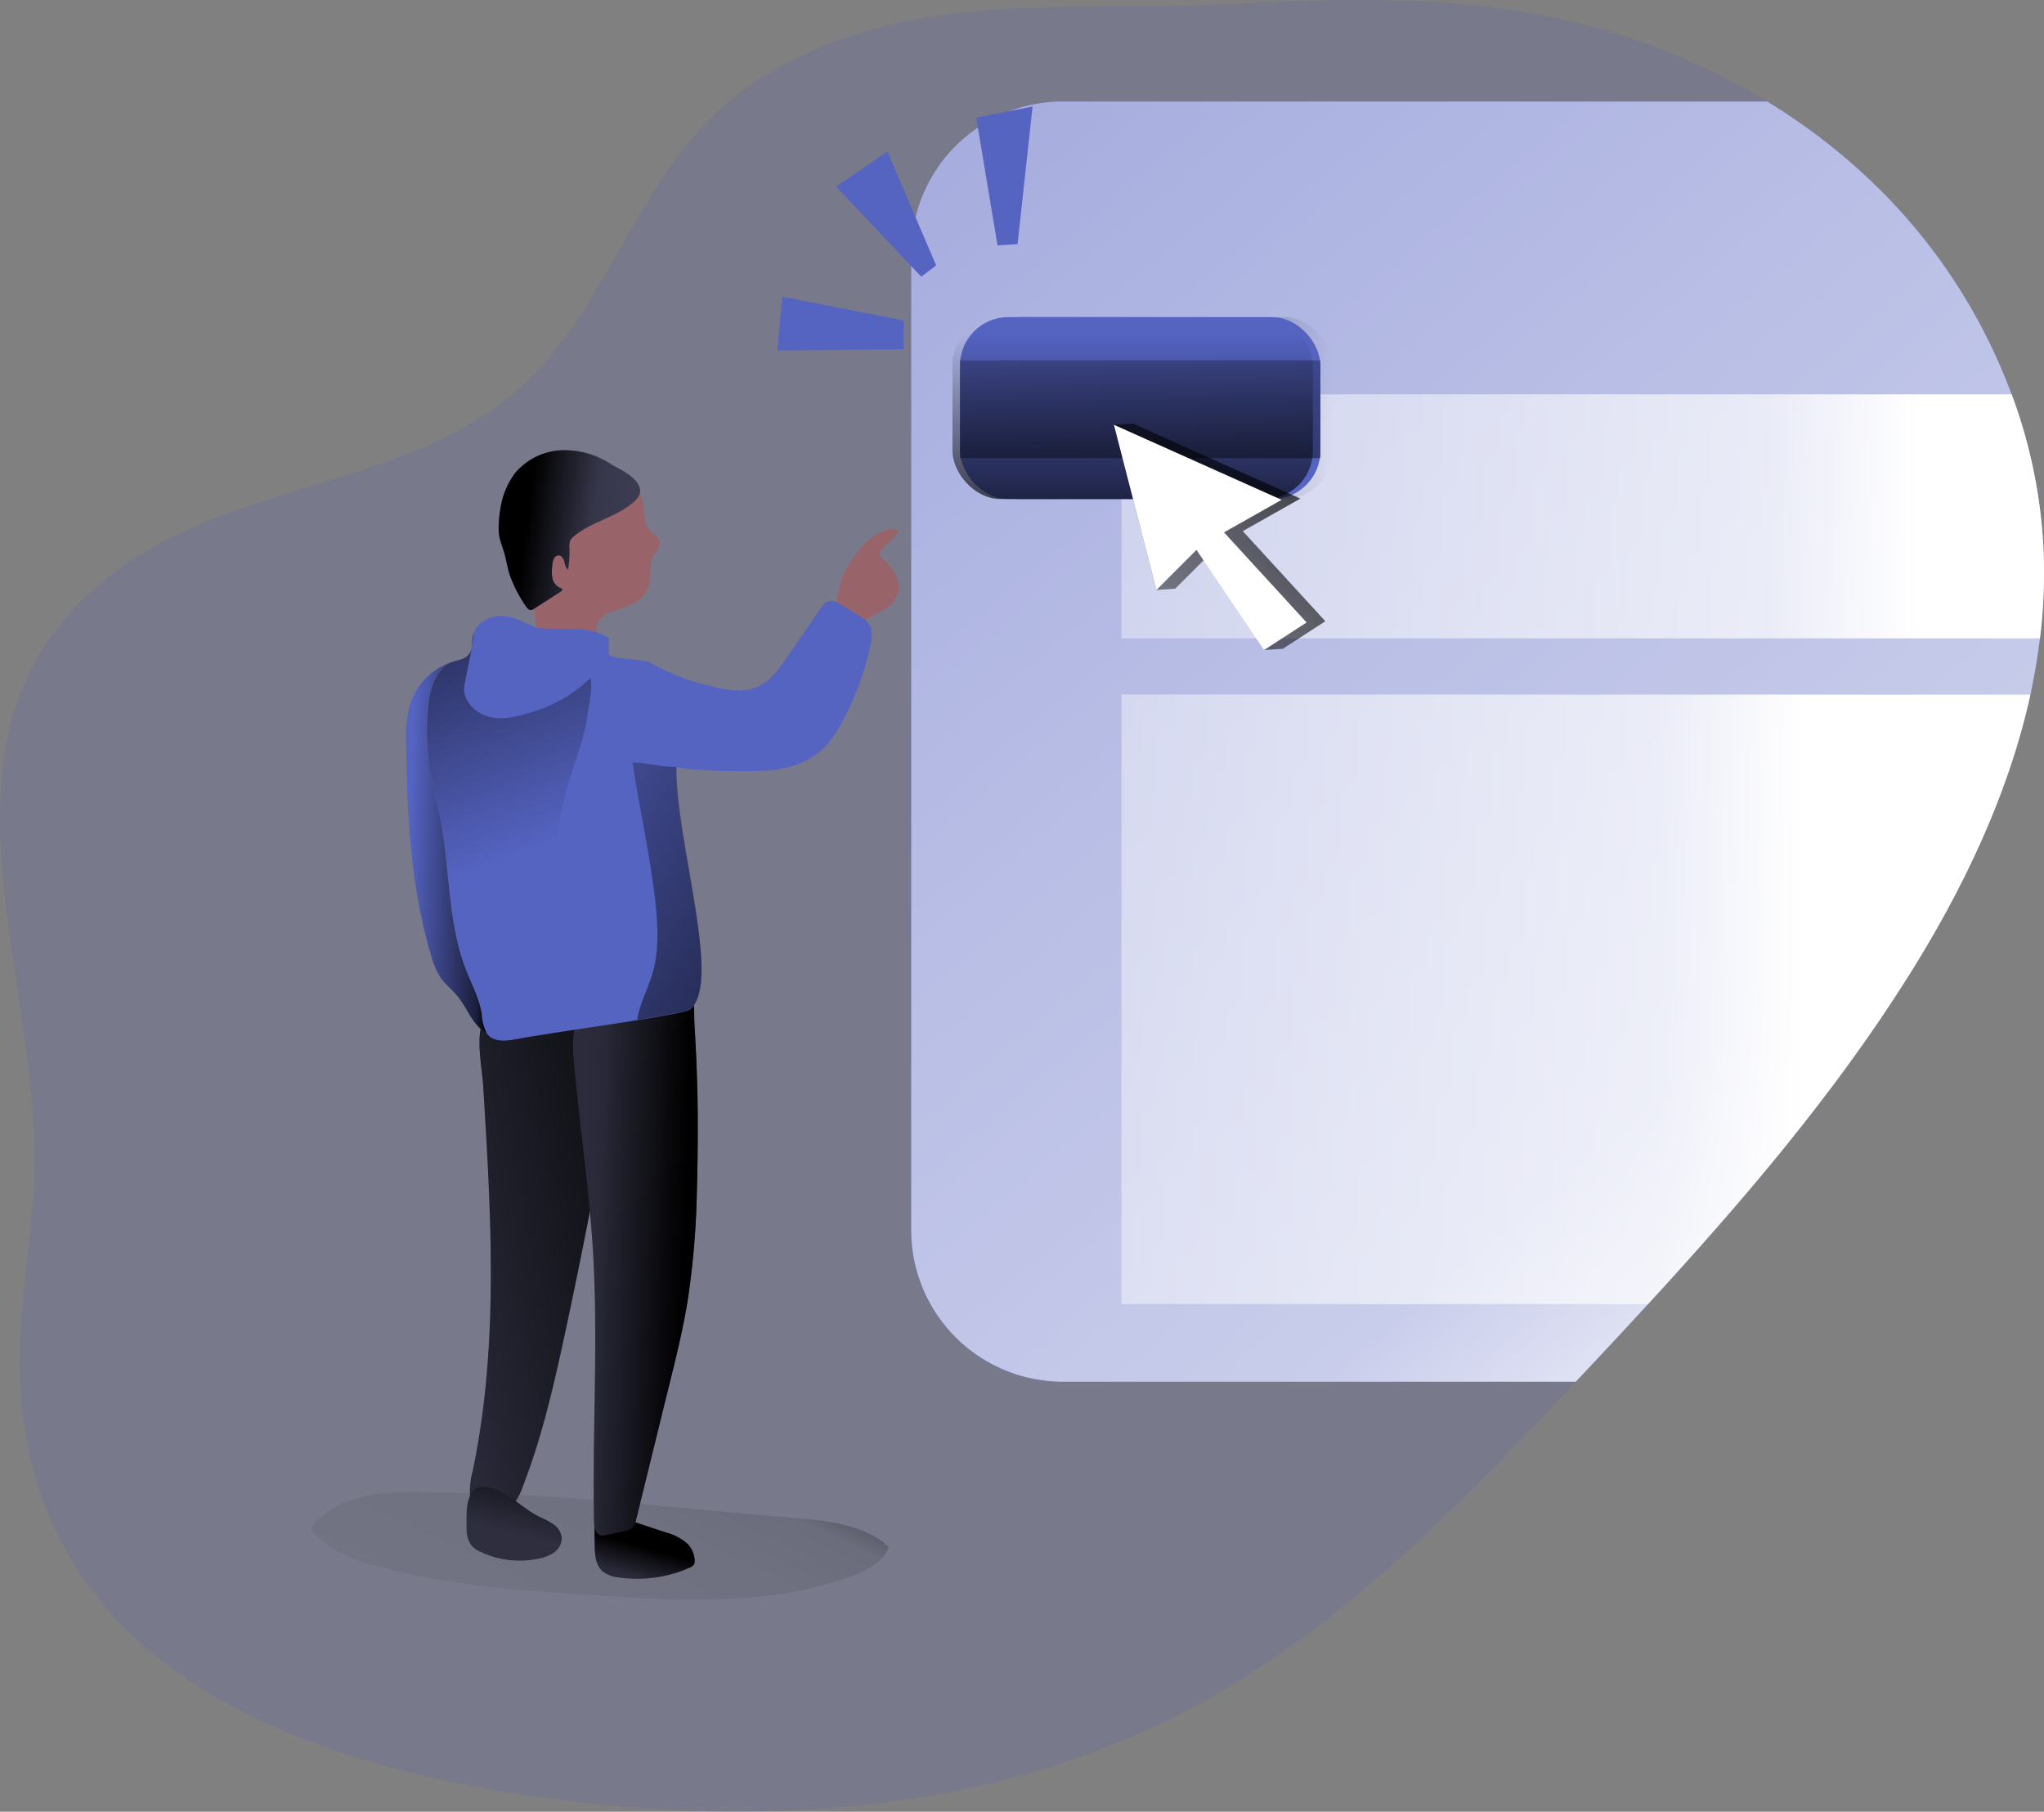 <svg id="Layer_1" data-name="Layer 1" xmlns="http://www.w3.org/2000/svg" xmlns:xlink="http://www.w3.org/1999/xlink" viewBox="0 0 429.22 380.4"><rect x="0" y="0" width="429.22" height="380.4" fill="#808080" stroke="none"/><defs><linearGradient id="linear-gradient" x1="157.73" y1="281.46" x2="96.13" y2="410.34" gradientUnits="userSpaceOnUse"><stop offset="0.01"/><stop offset="0.23" stop-opacity="0.11"/><stop offset="0.32" stop-opacity="0.08"/><stop offset="1" stop-opacity="0"/></linearGradient><linearGradient id="linear-gradient-2" x1="143.55" y1="332.1" x2="140.14" y2="343.93" gradientUnits="userSpaceOnUse"><stop offset="0.01"/><stop offset="0.54" stop-opacity="0.11"/><stop offset="0.6" stop-opacity="0.08"/><stop offset="1" stop-opacity="0"/></linearGradient><linearGradient id="linear-gradient-3" x1="149.36" y1="265.47" x2="91.9" y2="275.63" gradientUnits="userSpaceOnUse"><stop offset="0.01"/><stop offset="0.13" stop-opacity="0.69"/><stop offset="1" stop-opacity="0"/></linearGradient><linearGradient id="linear-gradient-4" x1="119.76" y1="313.75" x2="115.91" y2="329.52" xlink:href="#linear-gradient-3"/><linearGradient id="linear-gradient-5" x1="152.32" y1="270.87" x2="117.99" y2="269.82" xlink:href="#linear-gradient-2"/><linearGradient id="linear-gradient-6" x1="118.63" y1="118.09" x2="144.56" y2="121.42" xlink:href="#linear-gradient-2"/><linearGradient id="linear-gradient-7" x1="111.77" y1="185.59" x2="94.43" y2="185.06" xlink:href="#linear-gradient-3"/><linearGradient id="linear-gradient-8" x1="94.16" y1="115.8" x2="120.72" y2="185.15" xlink:href="#linear-gradient-3"/><linearGradient id="linear-gradient-9" x1="193.88" y1="223.84" x2="99.03" y2="166.54" xlink:href="#linear-gradient-3"/><linearGradient id="linear-gradient-10" x1="77.16" y1="-104.06" x2="415.6" y2="297.44" gradientUnits="userSpaceOnUse"><stop offset="0.02" stop-color="#fff" stop-opacity="0"/><stop offset="0.02" stop-color="#fff" stop-opacity="0.05"/><stop offset="0.03" stop-color="#fff" stop-opacity="0.16"/><stop offset="0.04" stop-color="#fff" stop-opacity="0.24"/><stop offset="0.06" stop-color="#fff" stop-opacity="0.31"/><stop offset="0.07" stop-color="#fff" stop-opacity="0.36"/><stop offset="0.1" stop-color="#fff" stop-opacity="0.38"/><stop offset="0.16" stop-color="#fff" stop-opacity="0.39"/><stop offset="0.84" stop-color="#fff" stop-opacity="0.68"/><stop offset="1" stop-color="#fff"/></linearGradient><linearGradient id="linear-gradient-11" x1="217.49" y1="115.95" x2="411.23" y2="115.95" xlink:href="#linear-gradient-10"/><linearGradient id="linear-gradient-12" x1="204.13" y1="85.68" x2="279.8" y2="85.68" xlink:href="#linear-gradient-3"/><linearGradient id="linear-gradient-13" x1="196.5" y1="217.37" x2="387.37" y2="217.37" xlink:href="#linear-gradient-10"/><linearGradient id="linear-gradient-14" x1="237.85" y1="112.84" x2="237.85" y2="70.09" xlink:href="#linear-gradient-3"/><linearGradient id="linear-gradient-15" x1="244.76" y1="151.21" x2="235.65" y2="39.8" xlink:href="#linear-gradient-3"/><linearGradient id="linear-gradient-16" x1="282.57" y1="86.07" x2="188.83" y2="170.2" xlink:href="#linear-gradient-3"/></defs><title>Click here</title><path d="M408.82,213c-19.55,30.92-44.49,58-69.55,84.67C314.53,324,288.9,350.51,256.82,367.1c-38.63,20-84,23.91-127.18,18.82-50.83-6-111.91-24.05-116.81-85-1.18-14.76,1.81-29.51,2.65-44.29,2.58-44.76-26.91-97.43,18.36-130,25.08-18,60.93-17.12,83.85-37.81,17.18-15.51,23.5-40.17,39.93-56.47C169.11,21,184.8,14.57,200.72,11.58c21-3.94,42.4-2,63.59-3.1,22.46-1.13,45.18-2,67.41,2.13a142.67,142.67,0,0,1,47.77,18.23,127.87,127.87,0,0,1,24.57,19.4C423.41,67.91,436,94.47,437.47,122,439.2,154.29,426.08,185.68,408.82,213Z" transform="translate(-8.4 -7.53)" fill="#5563c1" opacity="0.18" style="isolation:isolate"/><path d="M100.08,320.91c-9.62-.47-21-.17-26.54,7.69,3.48,4.33,9,6.4,14.39,7.87,14.88,4.08,30.4,5.08,45.8,6.06,18.08,1.16,36.8,2.22,53.75-4.18,3.12-1.18,6.44-2.91,7.56-6.05-5.3-4.71-12.92-5.5-20-6.06C150.21,324.27,125,320.91,100.08,320.91Z" transform="translate(-8.4 -7.53)" fill="url(#linear-gradient)"/><path d="M133.29,331.84c0,2,.13,4.31,1.66,5.64a6.46,6.46,0,0,0,3.28,1.25,27,27,0,0,0,15-2.06,1.76,1.76,0,0,0,.92-.7,1.74,1.74,0,0,0,.12-.75,5.36,5.36,0,0,0-1.43-3.46,10.72,10.72,0,0,0-4.62-2.46l-7.33-2.43c-2-.68-4.49-1.3-6.59-.6-1.14.38-1-.12-1.06,1.48C133.21,329.1,133.29,330.48,133.29,331.84Z" transform="translate(-8.4 -7.53)" fill="#2e2e3f"/><path d="M133.29,331.84c0,2,.13,4.31,1.66,5.64a6.46,6.46,0,0,0,3.28,1.25,27,27,0,0,0,15-2.06,1.76,1.76,0,0,0,.92-.7,1.74,1.74,0,0,0,.12-.75,5.36,5.36,0,0,0-1.43-3.46,10.72,10.72,0,0,0-4.62-2.46l-7.33-2.43c-2-.68-4.49-1.3-6.59-.6-1.14.38-1-.12-1.06,1.48C133.21,329.1,133.29,330.48,133.29,331.84Z" transform="translate(-8.4 -7.53)" fill="url(#linear-gradient-2)"/><path d="M109.86,235.43c1.66,27.06,3.36,54.5-2.21,81a16.52,16.52,0,0,0-.56,5.18,5.21,5.21,0,0,0,2.67,4.23,5.13,5.13,0,0,0,5.53-1.29,14,14,0,0,0,3-5.19c3.91-10.12,6.35-20.75,8.64-31.36q4.4-20.41,8.13-41c1.92-10.62,3.71-21.46,2.33-32.17L121,216.5c-4,.4-9.5,1.26-11.24,5.6C108.29,225.72,109.63,231.69,109.86,235.43Z" transform="translate(-8.4 -7.53)" fill="#2e2e3f"/><path d="M109.86,235.43c1.66,27.06,3.36,54.5-2.21,81a16.52,16.52,0,0,0-.56,5.18,5.21,5.21,0,0,0,2.67,4.23,5.13,5.13,0,0,0,5.53-1.29,14,14,0,0,0,3-5.19c3.91-10.12,6.35-20.75,8.64-31.36q4.4-20.41,8.13-41c1.92-10.62,3.71-21.46,2.33-32.17L121,216.5c-4,.4-9.5,1.26-11.24,5.6C108.29,225.72,109.63,231.69,109.86,235.43Z" transform="translate(-8.4 -7.53)" fill="url(#linear-gradient-3)"/><path d="M106.39,328.31a5.94,5.94,0,0,0,.92,3.62,5.57,5.57,0,0,0,2,1.44,19.15,19.15,0,0,0,12.36,1.39,8,8,0,0,0,3.19-1.35,3.68,3.68,0,0,0,1.5-3,4,4,0,0,0-1.67-2.77,15.81,15.81,0,0,0-2.92-1.58c-3.76-1.79-7-5.73-11.2-6.31C106,319.14,106.32,325.26,106.39,328.31Z" transform="translate(-8.4 -7.53)" fill="#2e2e3f"/><path d="M106.39,328.31a5.94,5.94,0,0,0,.92,3.62,5.57,5.57,0,0,0,2,1.44,19.15,19.15,0,0,0,12.36,1.39,8,8,0,0,0,3.19-1.35,3.68,3.68,0,0,0,1.5-3,4,4,0,0,0-1.67-2.77,15.81,15.81,0,0,0-2.92-1.58c-3.76-1.79-7-5.73-11.2-6.31C106,319.14,106.32,325.26,106.39,328.31Z" transform="translate(-8.4 -7.53)" fill="url(#linear-gradient-4)"/><path d="M154.74,257.47a176.79,176.79,0,0,1-1.83,22.41c-1,6.49-2.6,12.88-4.18,19.25L142,326.52a3.35,3.35,0,0,1-.92,1.88,3.41,3.41,0,0,1-1.45.58l-3.71.82a2.8,2.8,0,0,1-1.49.06c-1.06-.37-1.27-1.74-1.29-2.86-.39-19,.92-38.06-.24-57-.8-13.06-2.76-26-3.94-39.06-.32-3.58-.54-7.4,1.18-10.56,2-3.65,6-5.43,9.71-6.71,3-1,8.77-3.82,11.76-1.69s2.44,7.66,2.62,10.67q.51,8.23.66,16.47Q155,248.28,154.74,257.47Z" transform="translate(-8.4 -7.53)" fill="#2e2e3f"/><path d="M154.74,257.47a176.79,176.79,0,0,1-1.83,22.41c-1,6.49-2.6,12.88-4.18,19.25L142,326.52a3.35,3.35,0,0,1-.92,1.88,3.41,3.41,0,0,1-1.45.58l-3.71.82a2.8,2.8,0,0,1-1.49.06c-1.06-.37-1.27-1.74-1.29-2.86-.39-19,.92-38.06-.24-57-.8-13.06-2.76-26-3.94-39.06-.32-3.58-.54-7.4,1.18-10.56,2-3.65,6-5.43,9.71-6.71,3-1,8.77-3.82,11.76-1.69s2.44,7.66,2.62,10.67q.51,8.23.66,16.47Q155,248.28,154.74,257.47Z" transform="translate(-8.4 -7.53)" fill="url(#linear-gradient-5)"/><path d="M143.62,114.64c.13,1.56.26,3.28,1.35,4.41.71.74,1.82,1.24,2,2.25s-.75,2-1.29,2.9c-1.23,2.15-.34,5-1.36,7.23a6.38,6.38,0,0,1-3,2.88,27.67,27.67,0,0,1-4,1.5,5.51,5.51,0,0,0-3.18,2.08c-1.24,2.11.47,5-.54,7.22-.78,1.74-2.89,2.41-4.78,2.7a7.25,7.25,0,0,1-3,0,5.55,5.55,0,0,1-3.33-2.92,14.62,14.62,0,0,1-1.25-4.37c-.84-4.89-1.3-9.85-1.69-14.8-.22-2.8-.4-5.75.83-8.27a13.29,13.29,0,0,1,3.73-4.28,15.08,15.08,0,0,1,5.86-3.25,18.42,18.42,0,0,1,5.93-.1l3.31.31a9.52,9.52,0,0,1,2.52.19C143.28,110.93,143.51,113.34,143.62,114.64Z" transform="translate(-8.4 -7.53)" fill="#98646a"/><path d="M142.54,111.69a3.09,3.09,0,0,1-.69.88c-3.61,3.53-9.15,4.36-13,7.61a2.62,2.62,0,0,0-.64.69,3.22,3.22,0,0,0-.23,1.72,22.52,22.52,0,0,1-.31,4.56,3,3,0,0,1-.74-1.67c-.16-.61-.52-1.27-1.14-1.33a1.18,1.18,0,0,0-1.08.68,3.22,3.22,0,0,0-.31,1.3,8.3,8.3,0,0,0,0,2.77A2.81,2.81,0,0,0,126.1,131a.52.52,0,0,1,.33.19c.13.21-.11.45-.32.59l-5.58,3.57a1.37,1.37,0,0,1-.69.27c-.43,0-.73-.42-1-.78a28.92,28.92,0,0,1-3.43-6.68c-.46-1.5-.68-3.06-1.12-4.56-.32-1.1-.76-2.16-1-3.29a12.36,12.36,0,0,1-.14-3,24.81,24.81,0,0,1,.4-3.33,16.25,16.25,0,0,1,3-7.08,13.46,13.46,0,0,1,9.62-4.82,17.61,17.61,0,0,1,10.5,2.89C138.64,106.12,144.09,108.48,142.54,111.69Z" transform="translate(-8.4 -7.53)" fill="#3d3d54"/><path d="M142.54,111.69a3.09,3.09,0,0,1-.69.88c-3.61,3.53-9.15,4.36-13,7.61a2.62,2.62,0,0,0-.64.69,3.22,3.22,0,0,0-.23,1.72,22.52,22.52,0,0,1-.31,4.56,3,3,0,0,1-.74-1.67c-.16-.61-.52-1.27-1.14-1.33a1.18,1.18,0,0,0-1.08.68,3.22,3.22,0,0,0-.31,1.3,8.3,8.3,0,0,0,0,2.77A2.81,2.81,0,0,0,126.1,131a.52.52,0,0,1,.33.19c.13.21-.11.45-.32.59l-5.58,3.57a1.37,1.37,0,0,1-.69.27c-.43,0-.73-.42-1-.78a28.92,28.92,0,0,1-3.43-6.68c-.46-1.5-.68-3.06-1.12-4.56-.32-1.1-.76-2.16-1-3.29a12.36,12.36,0,0,1-.14-3,24.81,24.81,0,0,1,.4-3.33,16.25,16.25,0,0,1,3-7.08,13.46,13.46,0,0,1,9.62-4.82,17.61,17.61,0,0,1,10.5,2.89C138.64,106.12,144.09,108.48,142.54,111.69Z" transform="translate(-8.4 -7.53)" fill="url(#linear-gradient-6)"/><path d="M188.58,123.33a15.23,15.23,0,0,1,3.64-3.48,6.94,6.94,0,0,1,4.81-1.14c-.36,2-2.77,2.88-3.73,4.66a1.14,1.14,0,0,0-.17.54,1.42,1.42,0,0,0,.58.91,11.74,11.74,0,0,1,2.72,3.32,5.48,5.48,0,0,1,.46,4.17,7.26,7.26,0,0,1-3.56,3.65,21.14,21.14,0,0,0-4.4,2.75c-.8.77-1.6,1.8-2.7,1.74a2.06,2.06,0,0,1-1.57-1.08,4.67,4.67,0,0,1-.52-1.88A18.92,18.92,0,0,1,188.58,123.33Z" transform="translate(-8.4 -7.53)" fill="#98646a"/><path d="M191.24,142.7a59,59,0,0,1-6.14,16.65,22.79,22.79,0,0,1-3.46,5c-3.17,3.25-7.8,4.74-12.34,5s-14.42.11-18.87-.75c0,.3,0,.59,0,.9-.07,15.71,9.54,44.22,3,49.9-.6.53-5.25,1.38-11.2,2.33-8.53,1.37-19.71,2.93-25.49,4-2,.38-4.46.63-5.85-.89-.11-.12-.2-.25-.3-.38a9.62,9.62,0,0,1-1-3.92c-.49-3.32-2.14-6.31-3.35-9.43-3.84-9.89-3.31-20.88-5.31-31.3-.75-3.95-1.87-7.82-2.42-11.8a53,53,0,0,1-.25-11.47c.31-4,1.49-8.59,5.2-10l.15-.06h0c1.11-.37,2.38-.51,3.15-1.4,1-1.11.66-2.8,1-4.23,0-.13.07-.25.11-.38.83-2.4,3.7-3.74,6.28-3.59,2.31.14,4.06,1.25,6.13,2.12,1.66.7,3.23.46,5,.54,4.55.23,6.63-.37,10.72,1.79.6.32-.14,3.4.44,3.77,1.62,1,7.07.69,8.72,1.68a46.16,46.16,0,0,0,12.12,4.71c3.33.88,7,1.64,10.14.26,2.75-1.21,4.58-3.79,6.28-6.26,2.26-3.31,4.53-6.6,6.79-9.9.61-.89,1.39-1.88,2.47-1.91a3.61,3.61,0,0,1,1.81.67l3.81,2.32a6.2,6.2,0,0,1,2.46,2.18A5.85,5.85,0,0,1,191.24,142.7Z" transform="translate(-8.4 -7.53)" fill="#5563c1"/><path d="M110.57,224.43a7,7,0,0,1-1.88-1.49c-1.69-1.88-2.62-4.34-4.25-6.29-1.1-1.33-2.5-2.4-3.49-3.81A15.2,15.2,0,0,1,99,208.41c-4.33-14.33-5.13-29.48-5.31-44.46a26.77,26.77,0,0,1,.86-8.66,13.9,13.9,0,0,1,8.28-8.6,4.75,4.75,0,0,1,.73-.23l-.15.06c-3.71,1.4-4.89,6-5.2,10A53,53,0,0,0,98.5,168c.55,4,1.67,7.85,2.42,11.8,2,10.42,1.47,21.41,5.31,31.3,1.21,3.12,2.86,6.11,3.35,9.43A9.62,9.62,0,0,0,110.57,224.43Z" transform="translate(-8.4 -7.53)" fill="#5563c1"/><path d="M110.57,224.43a7,7,0,0,1-1.88-1.49c-1.69-1.88-2.62-4.34-4.25-6.29-1.1-1.33-2.5-2.4-3.49-3.81A15.2,15.2,0,0,1,99,208.41c-4.33-14.33-5.13-29.48-5.31-44.46a26.77,26.77,0,0,1,.86-8.66,13.9,13.9,0,0,1,8.28-8.6,4.75,4.75,0,0,1,.73-.23l-.15.06c-3.71,1.4-4.89,6-5.2,10A53,53,0,0,0,98.5,168c.55,4,1.67,7.85,2.42,11.8,2,10.42,1.47,21.41,5.31,31.3,1.21,3.12,2.86,6.11,3.35,9.43A9.62,9.62,0,0,0,110.57,224.43Z" transform="translate(-8.4 -7.53)" fill="url(#linear-gradient-7)"/><path d="M131.68,158.15c-.58,4.53-2.41,8.8-3.74,13.18-5,16.64-2.79,35.33-10.72,50.79a6.52,6.52,0,0,1-1.78,2.39,4.52,4.52,0,0,1-4.87-.08,9.62,9.62,0,0,1-1-3.92c-.49-3.32-2.14-6.31-3.35-9.43-3.84-9.89-3.31-20.88-5.31-31.3-.75-3.95-1.87-7.82-2.42-11.8a53,53,0,0,1-.25-11.47c.31-4,1.49-8.59,5.2-10l.15-.06h0c1.11-.37,2.38-.51,3.15-1.4,1-1.11.66-2.8,1-4.23,0-.13.07-.25.11-.38-.31,3.89-1.9,10.15-2,11.53-.12,3,2.61,5.5,5.53,6.13s5.94-.17,8.79-1.09a29,29,0,0,0,12.22-7.13C132.91,152.23,132,155.69,131.68,158.15Z" transform="translate(-8.4 -7.53)" fill="url(#linear-gradient-8)"/><path d="M153.41,219.34c-.6.53-5.25,1.38-11.2,2.33.45-3.25,2.13-6.24,3.1-9.39,1.5-4.89,1.28-10.14.73-15.23-1.08-9.84-3.34-19.51-4.79-29.3-.09-.57,6.73,1,9.18.79C150.36,184.25,160,213.66,153.41,219.34Z" transform="translate(-8.4 -7.53)" fill="url(#linear-gradient-9)"/><path d="M408.82,213c-19.55,30.92-44.49,58-69.55,84.67H231.61a31.86,31.86,0,0,1-31.87-31.86V60.7a31.86,31.86,0,0,1,31.87-31.86H379.49a127.87,127.87,0,0,1,24.57,19.4C423.41,67.91,436,94.47,437.47,122,439.2,154.29,426.08,185.68,408.82,213Z" transform="translate(-8.4 -7.53)" fill="#5563c1"/><path d="M436.77,141.56q-.74,6-2,11.83c-4.61,21.05-14.33,41.25-25.93,59.59-15.59,24.65-34.6,46.87-54.36,68.37q-7.53,8.2-15.19,16.3H231.61a31.86,31.86,0,0,1-31.87-31.86V60.7a31.86,31.86,0,0,1,31.87-31.86H379.49a127.87,127.87,0,0,1,24.57,19.4,119.11,119.11,0,0,1,26.77,42.09A108,108,0,0,1,437.47,122,111.46,111.46,0,0,1,436.77,141.56Z" transform="translate(-8.4 -7.53)" fill="url(#linear-gradient-10)"/><path d="M436.77,141.56H243.89V90.33H430.83A108,108,0,0,1,437.47,122,111.46,111.46,0,0,1,436.77,141.56Z" transform="translate(-8.4 -7.53)" fill="url(#linear-gradient-11)"/><rect x="204.13" y="66.59" width="75.68" height="38.19" rx="10.12" fill="url(#linear-gradient-12)"/><path d="M434.75,153.39c-4.61,21.05-14.33,41.25-25.93,59.59-15.59,24.65-34.6,46.87-54.36,68.37H243.89v-128Z" transform="translate(-8.4 -7.53)" fill="url(#linear-gradient-13)"/><polygon points="175.57 39.17 193.44 58.09 196.59 55.73 186.35 31.82 175.57 39.17" fill="#5563c1"/><polygon points="205 24.72 209.47 51.52 213.68 51.26 216.83 22.36 205 24.72" fill="#5563c1"/><polygon points="164.28 62.3 189.76 67.29 189.76 73.33 163.22 73.6 164.28 62.3" fill="#5563c1"/><rect x="201.59" y="66.59" width="75.68" height="38.19" rx="10.12" fill="#5563c1"/><rect x="200.01" y="66.59" width="75.68" height="38.19" rx="10.12" fill="url(#linear-gradient-14)"/><rect x="201.59" y="75.66" width="75.68" height="20.54" fill="url(#linear-gradient-15)"/><polygon points="237.85 88.92 233.91 89.19 242.84 123.87 246.78 123.61 255.19 115.2 265.44 136.49 269.38 136.22 278.31 130.44 260.97 111.52 273.06 104.69 237.85 88.92" fill="url(#linear-gradient-16)"/><polygon points="233.91 89.19 242.84 123.87 251.25 115.46 265.44 136.49 274.37 130.7 257.03 111.78 269.12 104.95 233.91 89.19" fill="#fff"/></svg>